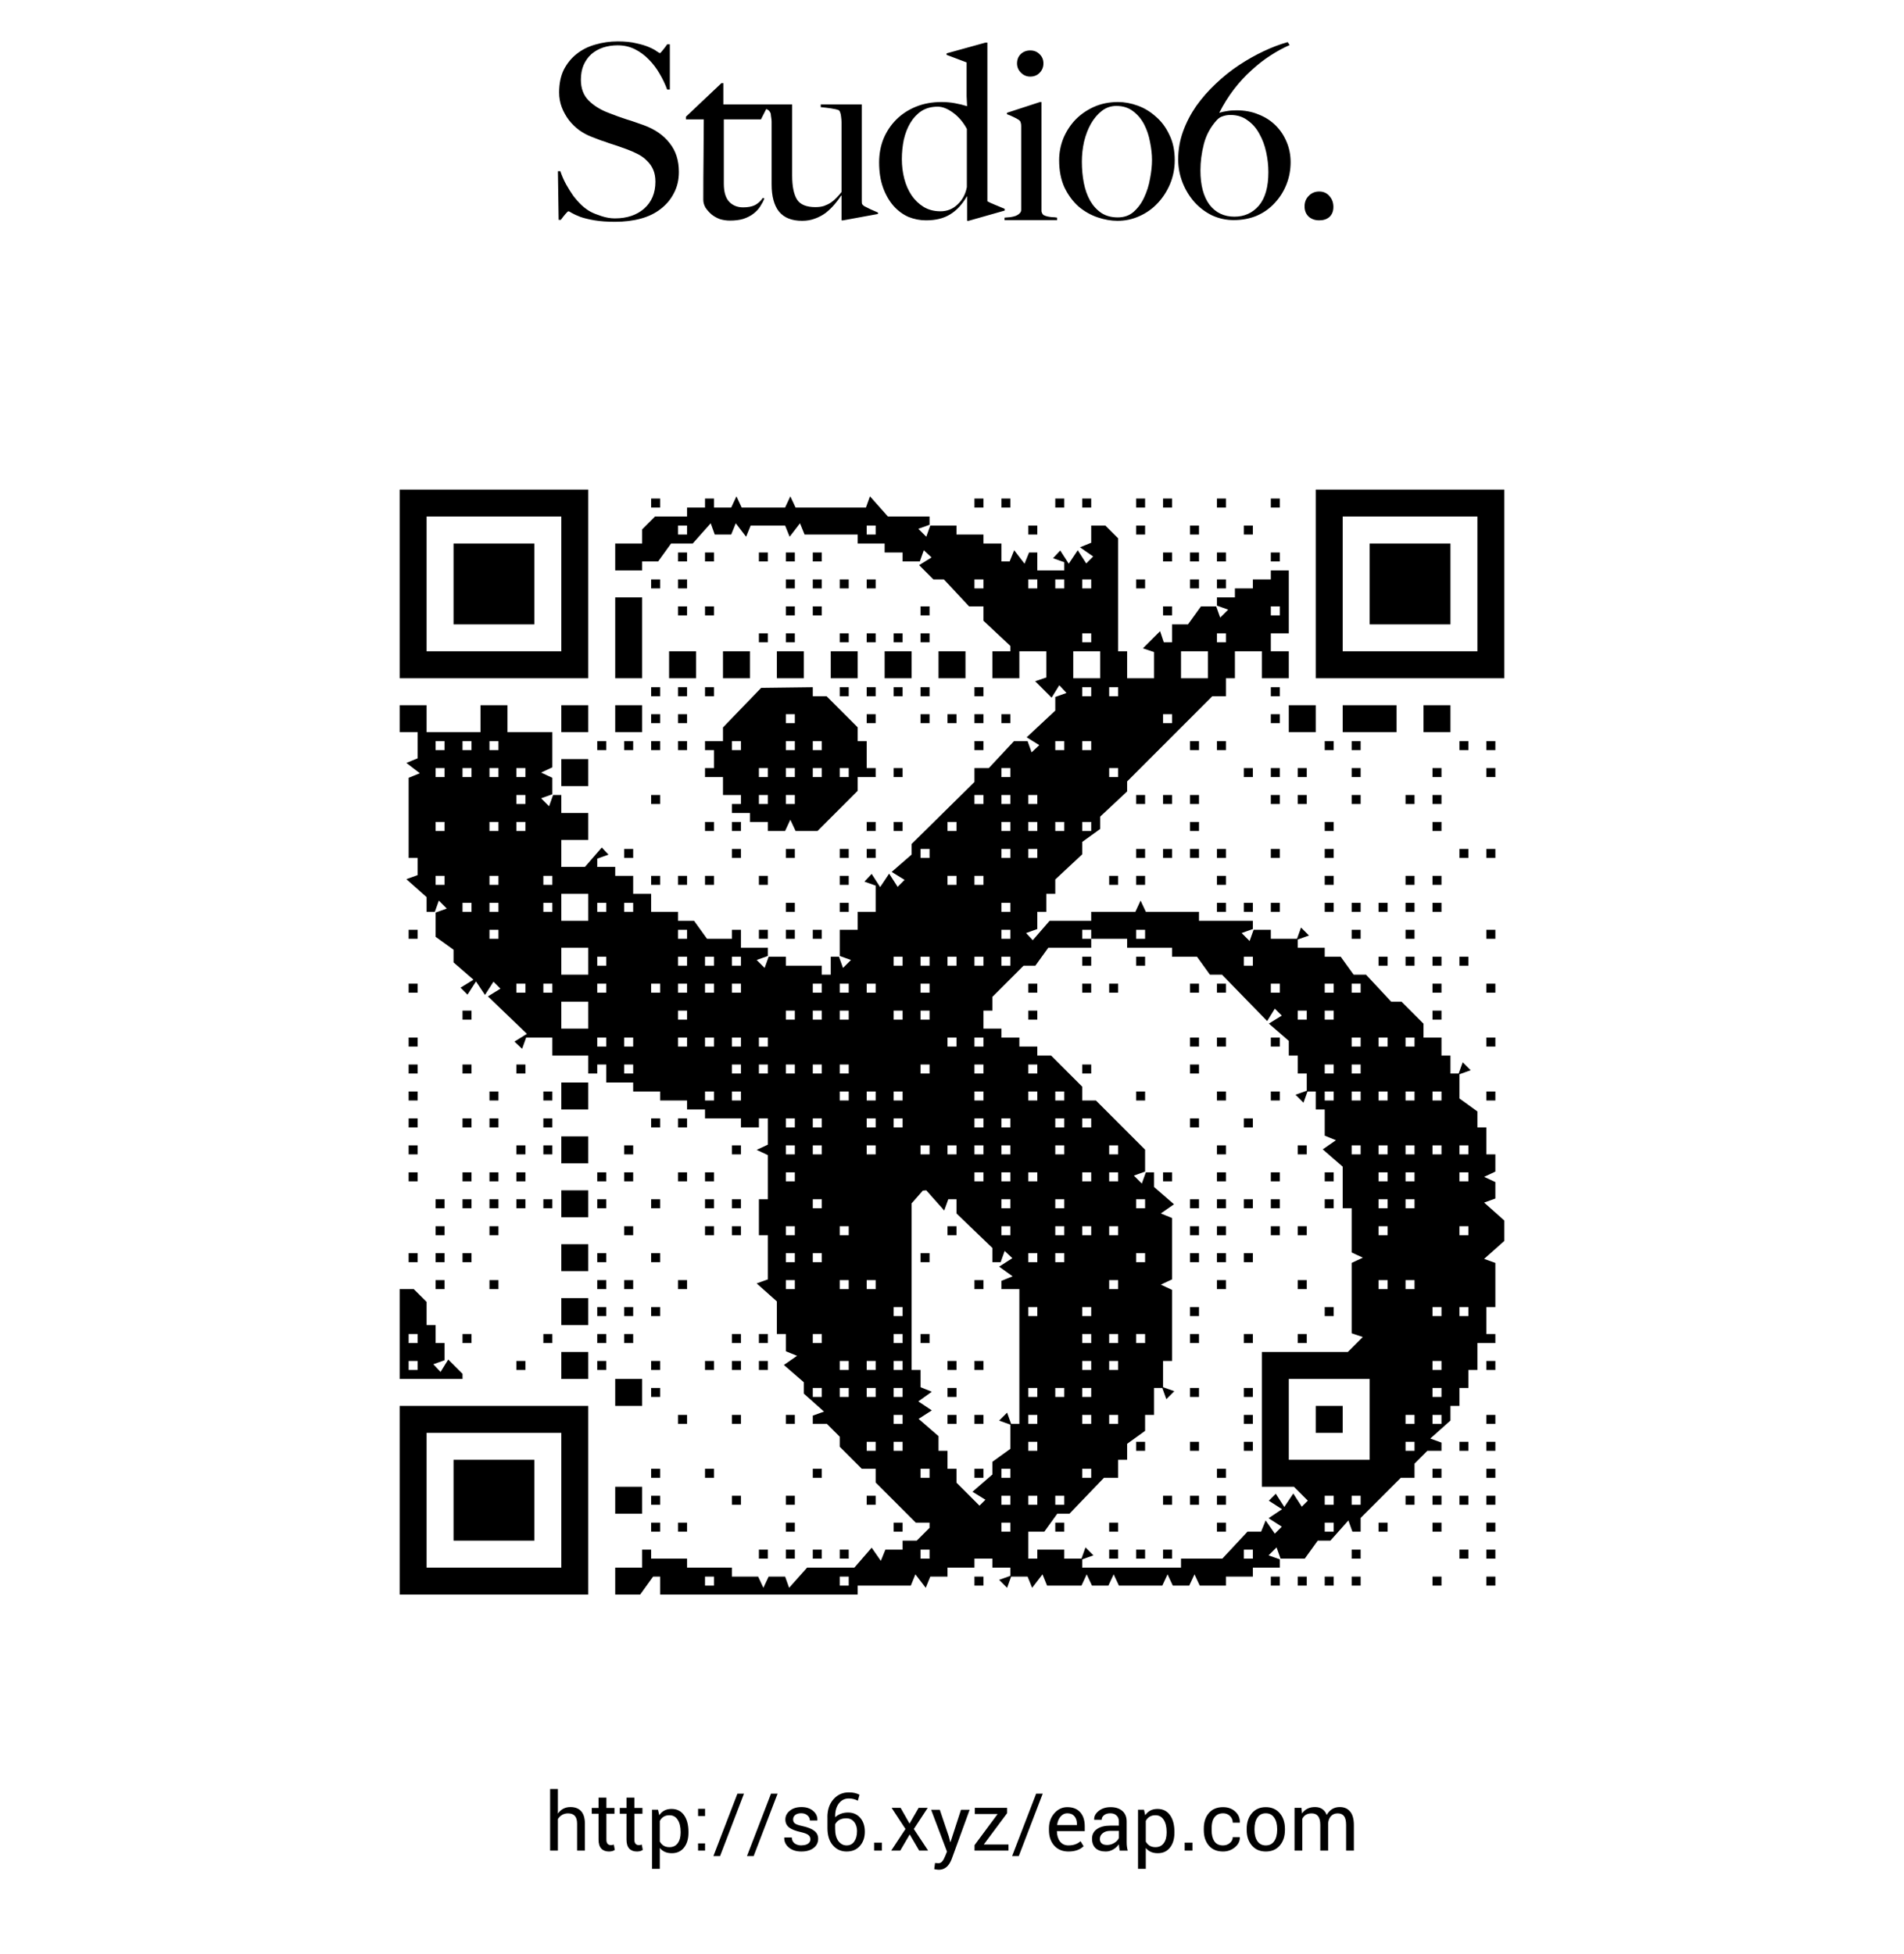 <svg width="424" height="435" viewBox="0 0 424 435" fill="none" xmlns="http://www.w3.org/2000/svg">
<path d="M124.236 398.289V403.768C124.92 402.798 125.851 402.312 127.029 402.312C128.071 402.312 128.868 402.622 129.422 403.24C129.975 403.859 130.252 404.793 130.252 406.043V412H128.514V406.023C128.514 405.236 128.348 404.656 128.016 404.285C127.684 403.908 127.179 403.719 126.502 403.719C125.538 403.719 124.783 404.139 124.236 404.979V412H122.508V398.289H124.236ZM133.289 400.213H135.037V402.508H136.834V403.797H135.037V409.568C135.037 410.376 135.372 410.779 136.043 410.779C136.251 410.779 136.466 410.74 136.688 410.662L136.912 411.844C136.6 412.085 136.16 412.205 135.594 412.205C134.865 412.205 134.298 411.987 133.895 411.551C133.491 411.115 133.289 410.454 133.289 409.568V403.797H131.785V402.508H133.289V400.213ZM139.52 400.213H141.268V402.508H143.064V403.797H141.268V409.568C141.268 410.376 141.603 410.779 142.273 410.779C142.482 410.779 142.697 410.74 142.918 410.662L143.143 411.844C142.83 412.085 142.391 412.205 141.824 412.205C141.095 412.205 140.529 411.987 140.125 411.551C139.721 411.115 139.52 410.454 139.52 409.568V403.797H138.016V402.508H139.52V400.213ZM153.309 407.83V408.016C153.309 409.402 152.977 410.512 152.312 411.346C151.655 412.173 150.75 412.586 149.598 412.586C148.445 412.586 147.557 412.195 146.932 411.414V416.062H145.203V402.898H146.531L146.805 404.129C147.436 403.191 148.348 402.723 149.539 402.723C150.737 402.723 151.665 403.185 152.322 404.109C152.98 405.027 153.309 406.268 153.309 407.83ZM151.57 408.016V407.83C151.57 406.71 151.352 405.815 150.916 405.145C150.486 404.467 149.868 404.129 149.061 404.129C148.104 404.129 147.394 404.549 146.932 405.389V409.988C147.387 410.822 148.104 411.238 149.08 411.238C149.881 411.238 150.496 410.945 150.926 410.359C151.355 409.773 151.57 408.992 151.57 408.016ZM157.01 410.398V412H155.457V410.398H157.01ZM157.01 402.703V404.305H155.457V402.703H157.01ZM165.682 399.324L160.35 413.221H158.865L164.217 399.324H165.682ZM173.162 399.324L167.83 413.221H166.346L171.697 399.324H173.162ZM178.484 410.828C179.096 410.828 179.578 410.708 179.93 410.467C180.281 410.219 180.457 409.894 180.457 409.49C180.457 409.087 180.307 408.768 180.008 408.533C179.708 408.292 179.165 408.081 178.377 407.898C177.179 407.638 176.297 407.293 175.73 406.863C175.171 406.427 174.891 405.828 174.891 405.066C174.891 404.305 175.223 403.657 175.887 403.123C176.551 402.583 177.417 402.312 178.484 402.312C179.552 402.312 180.415 402.596 181.072 403.162C181.736 403.722 182.052 404.419 182.02 405.252L182 405.301H180.35C180.35 404.865 180.171 404.487 179.812 404.168C179.461 403.849 178.995 403.689 178.416 403.689C177.843 403.689 177.4 403.82 177.088 404.08C176.775 404.334 176.619 404.66 176.619 405.057C176.619 405.454 176.756 405.757 177.029 405.965C177.303 406.173 177.84 406.362 178.641 406.531C179.865 406.798 180.763 407.156 181.336 407.605C181.909 408.048 182.195 408.637 182.195 409.373C182.195 410.219 181.854 410.903 181.17 411.424C180.493 411.945 179.581 412.205 178.436 412.205C177.29 412.205 176.362 411.906 175.652 411.307C174.949 410.708 174.614 409.982 174.646 409.129L174.666 409.08H176.316C176.349 409.666 176.567 410.109 176.971 410.408C177.381 410.701 177.892 410.848 178.504 410.848L178.484 410.828ZM190.848 407.713H190.857C190.857 406.847 190.639 406.147 190.203 405.613C189.773 405.079 189.188 404.812 188.445 404.812C187.293 404.812 186.469 405.252 185.975 406.131V407.166C185.975 408.325 186.215 409.23 186.697 409.881C187.186 410.525 187.798 410.848 188.533 410.848C189.269 410.848 189.839 410.555 190.242 409.969C190.646 409.383 190.848 408.631 190.848 407.713ZM184.266 404.559H184.256C184.256 402.924 184.705 401.596 185.604 400.574C186.508 399.552 187.651 399.041 189.031 399.041C189.962 399.041 190.753 399.217 191.404 399.568L191.033 400.896C190.402 400.564 189.734 400.398 189.031 400.398C188.113 400.398 187.374 400.763 186.814 401.492C186.255 402.215 185.975 403.172 185.975 404.363V404.568C186.775 403.872 187.732 403.523 188.846 403.523C189.965 403.523 190.867 403.914 191.551 404.695C192.241 405.477 192.586 406.512 192.586 407.801C192.586 409.083 192.221 410.138 191.492 410.965C190.77 411.792 189.783 412.205 188.533 412.205C187.29 412.205 186.268 411.743 185.467 410.818C184.666 409.894 184.266 408.621 184.266 407V404.559ZM196.385 410.223V412H194.656V410.223H196.385ZM200.555 402.488L202.547 405.994L204.568 402.488H206.59L203.504 407.195L206.678 412H204.695L202.586 408.406L200.477 412H198.465L201.639 407.195L198.553 402.488H200.555ZM209.07 416.268C208.823 416.268 208.481 416.222 208.045 416.131L208.221 414.764C208.65 414.796 208.908 414.812 208.992 414.812C209.331 414.812 209.614 414.669 209.842 414.383C210.076 414.096 210.288 413.712 210.477 413.23L210.887 412.234L207.352 402.918H209.285L211.307 408.904L211.609 410.096H211.668L214.002 402.918H215.926L211.932 413.885C211.326 415.473 210.372 416.268 209.07 416.268ZM224.578 410.643V412H217.02V410.789L222.156 403.865H217.078V402.488H224.275V403.67L219.08 410.643H224.578ZM232.205 399.324L226.873 413.221H225.389L230.74 399.324H232.205ZM239.822 406.092C239.822 405.376 239.637 404.799 239.266 404.363C238.895 403.921 238.361 403.699 237.664 403.699C237.091 403.699 236.596 403.94 236.18 404.422C235.77 404.904 235.516 405.519 235.418 406.268L235.438 406.316H239.822V406.092ZM237.928 412.205C236.606 412.205 235.551 411.769 234.764 410.896C233.982 410.024 233.592 408.875 233.592 407.449V407.059C233.592 405.724 233.989 404.604 234.783 403.699C235.584 402.788 236.544 402.332 237.664 402.332C238.927 402.332 239.891 402.713 240.555 403.475C241.225 404.23 241.561 405.268 241.561 406.59V407.674H235.389L235.359 407.713C235.379 408.65 235.613 409.409 236.062 409.988C236.518 410.561 237.14 410.848 237.928 410.848C239.035 410.848 239.933 410.535 240.623 409.91L241.307 411.033H241.297C240.503 411.814 239.38 412.205 237.928 412.205ZM246.229 412.205C245.239 412.205 244.484 411.954 243.963 411.453C243.442 410.952 243.182 410.249 243.182 409.344C243.182 408.439 243.546 407.729 244.275 407.215C245.005 406.701 246.007 406.443 247.283 406.443H249.158V405.506C249.158 404.946 248.986 404.507 248.641 404.188C248.302 403.862 247.84 403.699 247.254 403.699C246.674 403.699 246.209 403.839 245.857 404.119C245.506 404.393 245.33 404.734 245.33 405.145H243.68L243.66 405.096C243.628 404.38 243.96 403.742 244.656 403.182C245.359 402.615 246.251 402.332 247.332 402.332C248.419 402.332 249.285 402.612 249.93 403.172C250.574 403.725 250.896 404.51 250.896 405.525V410.105C250.896 410.841 250.978 411.479 251.141 412.02H249.354C249.23 411.414 249.165 410.939 249.158 410.594C248.82 411.076 248.39 411.466 247.869 411.766C247.355 412.059 246.808 412.205 246.229 412.205ZM244.93 409.383H244.92C244.92 409.812 245.053 410.148 245.32 410.389C245.587 410.63 246.001 410.75 246.561 410.75C247.12 410.75 247.654 410.594 248.162 410.281C248.676 409.962 249.012 409.591 249.168 409.168V407.615H247.234C246.544 407.615 245.988 407.788 245.564 408.133C245.141 408.471 244.93 408.888 244.93 409.383ZM261.531 407.83V408.016C261.531 409.402 261.199 410.512 260.535 411.346C259.878 412.173 258.973 412.586 257.82 412.586C256.668 412.586 255.779 412.195 255.154 411.414V416.062H253.426V402.898H254.754L255.027 404.129C255.659 403.191 256.57 402.723 257.762 402.723C258.96 402.723 259.887 403.185 260.545 404.109C261.202 405.027 261.531 406.268 261.531 407.83ZM259.793 408.016V407.83C259.793 406.71 259.575 405.815 259.139 405.145C258.709 404.467 258.09 404.129 257.283 404.129C256.326 404.129 255.617 404.549 255.154 405.389V409.988C255.61 410.822 256.326 411.238 257.303 411.238C258.104 411.238 258.719 410.945 259.148 410.359C259.578 409.773 259.793 408.992 259.793 408.016ZM265.545 410.223V412H263.816V410.223H265.545ZM269.822 407.449C269.822 408.471 270.011 409.279 270.389 409.871C270.799 410.522 271.453 410.848 272.352 410.848C272.938 410.848 273.445 410.669 273.875 410.311C274.305 409.952 274.52 409.52 274.52 409.012H276.072L276.092 409.07C276.124 409.897 275.763 410.626 275.008 411.258C274.253 411.889 273.367 412.205 272.352 412.205C270.997 412.205 269.946 411.766 269.197 410.887C268.449 410.008 268.074 408.862 268.074 407.449V407.078C268.074 405.672 268.449 404.529 269.197 403.65C269.952 402.771 271.004 402.332 272.352 402.332C273.458 402.332 274.367 402.658 275.076 403.309C275.786 403.96 276.128 404.77 276.102 405.74L276.082 405.789H274.52C274.52 405.203 274.314 404.708 273.904 404.305C273.494 403.901 272.983 403.699 272.371 403.699C271.766 403.699 271.268 403.852 270.877 404.158C270.493 404.464 270.219 404.861 270.057 405.35C269.9 405.838 269.822 406.414 269.822 407.078V407.449ZM279.363 407.176V407.371C279.363 408.426 279.578 409.269 280.008 409.9C280.444 410.532 281.069 410.848 281.883 410.848C282.697 410.848 283.322 410.532 283.758 409.9C284.194 409.262 284.412 408.419 284.412 407.371V407.176C284.412 406.141 284.191 405.304 283.748 404.666C283.312 404.021 282.687 403.699 281.873 403.699C281.066 403.699 280.444 404.021 280.008 404.666C279.578 405.304 279.363 406.141 279.363 407.176ZM277.625 407.371V407.176C277.625 405.743 278.009 404.578 278.777 403.68C279.546 402.781 280.581 402.332 281.883 402.332C283.185 402.332 284.22 402.781 284.988 403.68C285.757 404.572 286.141 405.737 286.141 407.176V407.371C286.141 408.816 285.757 409.985 284.988 410.877C284.227 411.762 283.191 412.205 281.883 412.205C280.581 412.205 279.546 411.759 278.777 410.867C278.009 409.975 277.625 408.81 277.625 407.371ZM289.998 412H288.279V402.488H289.822L289.949 403.738C290.6 402.788 291.564 402.312 292.84 402.312C294.122 402.312 294.992 402.898 295.447 404.07C296.105 402.898 297.075 402.312 298.357 402.312C299.354 402.312 300.125 402.651 300.672 403.328C301.219 403.999 301.492 404.995 301.492 406.316V412H299.764V406.297C299.764 405.379 299.607 404.721 299.295 404.324C298.982 403.921 298.514 403.719 297.889 403.719C297.27 403.719 296.775 403.921 296.404 404.324C296.04 404.721 295.825 405.242 295.76 405.887V412H294.012V406.297C294.012 405.411 293.849 404.76 293.523 404.344C293.204 403.927 292.726 403.719 292.088 403.719C291.085 403.719 290.389 404.132 289.998 404.959V412Z" fill="black"/>
<path d="M151.18 38.279C151.18 35.703 150.491 33.562 149.112 31.857C147.769 30.116 145.865 28.791 143.398 27.884C142.708 27.63 142.037 27.395 141.384 27.177C140.767 26.959 140.15 26.76 139.534 26.578C138.917 26.36 138.282 26.143 137.629 25.925C137.012 25.707 136.341 25.453 135.615 25.163C133.765 24.474 132.259 23.549 131.098 22.388C129.937 21.227 129.357 19.685 129.357 17.762C129.357 16.528 129.556 15.44 129.955 14.496C130.391 13.517 130.971 12.701 131.697 12.047C132.459 11.395 133.33 10.905 134.309 10.578C135.325 10.252 136.395 10.088 137.52 10.088C138.935 10.088 140.223 10.379 141.384 10.959C142.545 11.54 143.579 12.302 144.486 13.245C145.393 14.152 146.191 15.204 146.881 16.401C147.57 17.562 148.132 18.741 148.568 19.939H149.166V9.871H148.568C148.277 10.306 147.951 10.741 147.588 11.177C147.262 11.612 147.044 11.83 146.935 11.83C146.899 11.83 146.681 11.703 146.282 11.449C145.919 11.159 145.357 10.85 144.595 10.524C143.869 10.197 142.926 9.907 141.765 9.653C140.604 9.363 139.207 9.218 137.574 9.218C135.833 9.218 134.164 9.453 132.568 9.925C131.008 10.36 129.629 11.05 128.432 11.993C127.234 12.936 126.273 14.116 125.547 15.53C124.858 16.945 124.513 18.633 124.513 20.592C124.513 21.753 124.713 22.859 125.112 23.912C125.511 24.927 126.037 25.871 126.69 26.741C127.343 27.576 128.105 28.32 128.976 28.973C129.847 29.59 130.754 30.079 131.697 30.442C132.531 30.769 133.239 31.041 133.819 31.259C134.436 31.44 135.017 31.639 135.561 31.857C136.141 32.038 136.758 32.238 137.411 32.456C138.064 32.673 138.826 32.946 139.697 33.272C140.568 33.599 141.384 33.961 142.146 34.361C142.908 34.76 143.561 35.249 144.105 35.83C144.686 36.374 145.139 37.027 145.466 37.789C145.792 38.551 145.955 39.44 145.955 40.456C145.955 42.959 145.121 44.955 143.452 46.442C141.783 47.893 139.606 48.619 136.921 48.619C135.978 48.619 134.998 48.456 133.983 48.129C132.967 47.803 132.15 47.476 131.534 47.15C130.917 46.823 130.264 46.352 129.574 45.735C128.921 45.118 128.286 44.41 127.67 43.612C127.089 42.778 126.545 41.907 126.037 41C125.529 40.057 125.112 39.095 124.785 38.116H124.241L124.404 48.946H124.894C125.184 48.547 125.511 48.129 125.874 47.694C126.237 47.258 126.472 47.041 126.581 47.041C126.69 47.041 126.944 47.168 127.343 47.422C127.779 47.676 128.413 47.966 129.248 48.292C130.082 48.583 131.135 48.837 132.404 49.054C133.674 49.272 135.198 49.381 136.976 49.381C139.044 49.381 140.949 49.145 142.69 48.673C144.432 48.202 145.919 47.476 147.153 46.497C148.423 45.517 149.402 44.338 150.091 42.959C150.817 41.581 151.18 40.02 151.18 38.279ZM171.146 23.258H161.078V18.524H160.643L152.752 25.98V26.578H156.724C156.724 28.973 156.706 31.712 156.67 34.796C156.634 37.843 156.616 41.072 156.616 44.483C156.616 45.063 156.779 45.644 157.105 46.224C157.468 46.769 157.922 47.277 158.466 47.748C159.01 48.184 159.627 48.528 160.316 48.782C161.042 49 161.786 49.109 162.547 49.109C163.708 49.109 164.706 48.982 165.541 48.728C166.411 48.438 167.155 48.057 167.772 47.585C168.425 47.077 168.933 46.533 169.296 45.952C169.695 45.336 170.003 44.755 170.221 44.211L169.894 44.048C169.387 44.773 168.788 45.318 168.099 45.68C167.409 46.007 166.538 46.17 165.486 46.17C164.216 46.17 163.182 45.753 162.384 44.918C161.586 44.084 161.187 42.742 161.187 40.891V26.578H169.459L171.146 23.258ZM195.507 47.639V47.313C195.072 47.132 194.527 46.896 193.874 46.605C193.258 46.315 192.786 46.079 192.459 45.898C192.205 45.717 192.042 45.553 191.97 45.408C191.933 45.263 191.915 45.045 191.915 44.755V23.258H182.772V23.857C183.57 23.93 184.332 24.02 185.058 24.129C185.82 24.238 186.419 24.383 186.854 24.565C187.072 24.855 187.217 25.29 187.289 25.871C187.362 26.415 187.398 26.868 187.398 27.231V42.742C187.072 43.177 186.709 43.594 186.31 43.993C185.947 44.392 185.53 44.755 185.058 45.082C184.623 45.372 184.115 45.626 183.534 45.843C182.99 46.025 182.337 46.116 181.575 46.116C179.579 46.116 178.219 45.553 177.493 44.429C176.768 43.268 176.405 41.49 176.405 39.095V23.258H167.969V23.857C168.296 23.893 168.641 23.93 169.003 23.966C169.366 23.966 169.711 24.002 170.038 24.075C170.364 24.147 170.654 24.256 170.908 24.401C171.199 24.546 171.416 24.782 171.561 25.109C171.634 25.218 171.67 25.399 171.67 25.653C171.706 25.871 171.743 26.125 171.779 26.415C171.815 26.669 171.833 26.923 171.833 27.177C171.833 27.431 171.833 27.63 171.833 27.776V41.054C171.833 43.703 172.378 45.717 173.466 47.095C174.591 48.474 176.314 49.163 178.636 49.163C179.652 49.163 180.595 49 181.466 48.673C182.373 48.347 183.189 47.912 183.915 47.367C184.641 46.787 185.294 46.152 185.874 45.463C186.455 44.773 186.945 44.12 187.344 43.503L187.398 43.558V49.054H187.779L195.507 47.639ZM223.744 46.877V46.497C223.054 46.206 222.311 45.898 221.512 45.571C220.714 45.245 220.17 44.991 219.88 44.809V9.49H219.444L210.791 11.884V12.211L215.254 13.898C215.254 14.297 215.254 14.932 215.254 15.803C215.254 16.637 215.254 17.544 215.254 18.524C215.254 19.503 215.254 20.465 215.254 21.408C215.29 22.351 215.326 23.095 215.363 23.639C214.564 23.385 213.676 23.168 212.696 22.986C211.753 22.805 210.737 22.714 209.648 22.714C207.58 22.714 205.694 23.059 203.988 23.748C202.283 24.438 200.814 25.399 199.58 26.633C198.383 27.83 197.44 29.245 196.75 30.878C196.097 32.51 195.771 34.27 195.771 36.156C195.771 38.261 196.061 40.129 196.642 41.762C197.222 43.358 198.002 44.719 198.982 45.843C199.961 46.932 201.068 47.748 202.301 48.292C203.571 48.8 204.877 49.054 206.22 49.054C208.36 49.054 210.138 48.619 211.553 47.748C213.004 46.877 214.256 45.535 215.308 43.721H215.363V49.163H215.689L223.744 46.877ZM215.308 41.653C215.018 43.213 214.329 44.501 213.24 45.517C212.188 46.533 210.918 47.041 209.431 47.041C208.016 47.041 206.764 46.714 205.676 46.061C204.623 45.408 203.734 44.556 203.009 43.503C202.283 42.415 201.739 41.181 201.376 39.803C201.013 38.388 200.832 36.937 200.832 35.449C200.832 33.961 200.977 32.51 201.267 31.095C201.594 29.68 202.084 28.428 202.737 27.34C203.39 26.252 204.206 25.381 205.186 24.728C206.202 24.075 207.417 23.748 208.832 23.748C209.884 23.748 211.027 24.202 212.261 25.109C213.494 26.016 214.51 27.213 215.308 28.701V41.653ZM232.359 14.116C232.359 13.281 232.069 12.592 231.488 12.047C230.944 11.503 230.255 11.231 229.42 11.231C228.586 11.231 227.878 11.503 227.298 12.047C226.754 12.592 226.481 13.281 226.481 14.116C226.481 14.914 226.772 15.603 227.352 16.184C227.933 16.764 228.622 17.054 229.42 17.054C230.255 17.054 230.944 16.782 231.488 16.238C232.069 15.658 232.359 14.95 232.359 14.116ZM235.407 49V48.456C235.044 48.383 234.663 48.347 234.264 48.347C233.901 48.311 233.556 48.256 233.23 48.184C232.903 48.111 232.613 48.002 232.359 47.857C232.141 47.676 231.996 47.404 231.924 47.041V22.714H231.597L224.25 25.109V25.435C224.758 25.617 225.23 25.816 225.665 26.034C226.137 26.252 226.536 26.469 226.862 26.687C227.116 26.868 227.262 27.068 227.298 27.286C227.37 27.503 227.407 27.757 227.407 28.048V46.714C227.407 47.041 227.28 47.313 227.026 47.531C226.808 47.748 226.518 47.93 226.155 48.075C225.828 48.184 225.447 48.274 225.012 48.347C224.577 48.383 224.141 48.419 223.706 48.456V49H235.407ZM261.601 35.667C261.601 33.49 261.202 31.603 260.404 30.007C259.642 28.374 258.644 27.032 257.41 25.98C256.213 24.891 254.871 24.075 253.383 23.53C251.896 22.986 250.426 22.714 248.975 22.714C247.016 22.714 245.22 23.077 243.587 23.803C241.991 24.528 240.612 25.49 239.451 26.687C238.326 27.884 237.437 29.263 236.784 30.823C236.168 32.383 235.859 33.998 235.859 35.667C235.859 37.989 236.258 40.02 237.057 41.762C237.891 43.467 238.943 44.882 240.213 46.007C241.519 47.095 242.934 47.893 244.458 48.401C245.982 48.909 247.451 49.163 248.866 49.163C250.571 49.163 252.186 48.819 253.71 48.129C255.27 47.44 256.63 46.478 257.791 45.245C258.952 44.011 259.877 42.578 260.567 40.946C261.256 39.277 261.601 37.517 261.601 35.667ZM256.54 35.612C256.54 36.882 256.394 38.261 256.104 39.748C255.85 41.236 255.415 42.633 254.798 43.939C254.218 45.209 253.438 46.279 252.458 47.15C251.515 47.984 250.335 48.401 248.921 48.401C247.506 48.401 246.29 48.075 245.274 47.422C244.258 46.732 243.424 45.825 242.771 44.701C242.118 43.54 241.646 42.215 241.356 40.728C241.066 39.24 240.92 37.662 240.92 35.993C240.92 34.469 241.084 32.982 241.41 31.531C241.773 30.043 242.281 28.719 242.934 27.558C243.623 26.36 244.44 25.399 245.383 24.673C246.326 23.948 247.397 23.585 248.594 23.585C250.082 23.585 251.333 23.984 252.349 24.782C253.365 25.544 254.181 26.524 254.798 27.721C255.415 28.918 255.85 30.224 256.104 31.639C256.394 33.054 256.54 34.379 256.54 35.612ZM287.405 36.102C287.405 34.506 287.115 33.018 286.534 31.639C285.954 30.224 285.138 28.991 284.085 27.939C283.033 26.887 281.763 26.07 280.276 25.49C278.825 24.873 277.192 24.565 275.378 24.565C274.543 24.565 273.836 24.619 273.255 24.728C272.711 24.8 272.131 24.927 271.514 25.109C272.493 23.186 273.582 21.444 274.779 19.884C276.013 18.288 277.319 16.873 278.698 15.639C280.076 14.37 281.473 13.281 282.888 12.374C284.339 11.431 285.772 10.651 287.187 10.034L286.752 9.381C285.047 9.852 283.269 10.524 281.419 11.395C279.568 12.265 277.736 13.299 275.922 14.496C274.108 15.694 272.385 17.073 270.752 18.633C269.119 20.156 267.668 21.807 266.398 23.585C265.165 25.363 264.185 27.249 263.459 29.245C262.734 31.24 262.371 33.327 262.371 35.503C262.371 37.281 262.698 39.005 263.351 40.673C264.004 42.306 264.893 43.757 266.017 45.027C267.142 46.261 268.448 47.24 269.936 47.966C271.459 48.655 273.056 49 274.725 49C276.611 49 278.335 48.673 279.895 48.02C281.455 47.331 282.779 46.388 283.868 45.191C284.992 43.993 285.863 42.614 286.48 41.054C287.097 39.494 287.405 37.843 287.405 36.102ZM282.453 38.333C282.453 41.635 281.745 44.12 280.33 45.789C278.915 47.422 277.101 48.238 274.888 48.238C272.566 48.238 270.716 47.349 269.337 45.571C267.995 43.757 267.323 41.218 267.323 37.952C267.323 35.993 267.577 34.034 268.085 32.075C268.593 30.079 269.555 28.302 270.97 26.741C271.369 26.306 271.822 26.016 272.33 25.871C272.838 25.689 273.401 25.599 274.017 25.599C275.505 25.599 276.775 25.998 277.827 26.796C278.915 27.558 279.786 28.555 280.439 29.789C281.128 30.986 281.636 32.347 281.963 33.871C282.289 35.358 282.453 36.846 282.453 38.333ZM296.936 46.061C296.936 45.118 296.646 44.32 296.065 43.667C295.485 42.977 294.723 42.633 293.779 42.633C292.836 42.633 292.056 42.959 291.439 43.612C290.823 44.229 290.514 45.009 290.514 45.952C290.514 46.896 290.823 47.658 291.439 48.238C292.056 48.782 292.836 49.054 293.779 49.054C294.723 49.054 295.485 48.8 296.065 48.292C296.646 47.748 296.936 47.005 296.936 46.061Z" fill="black"/>
<path fill-rule="evenodd" clip-rule="evenodd" d="M89 130V151H110H131V130V109H110H89V130ZM293 130V151H314H335V130V109H314H293V130ZM145 112V113H146H147V112V111H146H145V112ZM157 112V113H155H153V114V115H149.429H145.857L144.429 116.429L143 117.857V119.429V121H140H137V124V127H140H143V126V125H144.779H146.558L148 123L149.442 121H151.853H154.265L156.267 118.75L158.269 116.5L158.718 117.75L159.167 119H161H162.833L163.341 117.75L163.848 116.5L165 118L166.152 119.5L166.659 118.25L167.167 117H171H174.833L175.341 118.25L175.848 119.5L177 118L178.152 116.5L178.659 117.75L179.167 119H185.083H191V120V121H194H197V122V123H199H201V124V125H202.917H204.833L205.28 123.75L205.726 122.5L206.584 123.304L207.442 124.109L206.059 124.964L204.676 125.818L206.266 127.409L207.857 129H209.027H210.198L213 132L215.802 135H217.401H219V136.599V138.198L222 141L225 143.802V144.401V145H223H221V148V151H224H227V148V145H230H233V147.917V150.833L231.759 151.247L230.518 151.661L232.35 153.493L234.182 155.324L235.036 153.941L235.891 152.558L236.696 153.416L237.5 154.274L236.25 154.72L235 155.167V156.682V158.198L231.813 161.174L228.627 164.151L230.034 165.021L231.442 165.891L230.584 166.696L229.726 167.5L229.28 166.25L228.833 165H227.318H225.802L223 168L220.198 171H218.599H217V172.548V174.097L210 181L203 187.903V189.084V190.265L200.782 192.189L198.564 194.113L200.003 195.002L201.442 195.891L200.667 196.667L199.891 197.442L198.946 195.971L198 194.5L197 196L196 197.5L195.054 196.029L194.109 194.558L193.304 195.416L192.5 196.274L193.75 196.72L195 197.167V200.083V203H193H191V205V207H189H187V209.917V212.833L188.25 213.28L189.5 213.726L188.613 214.613L187.726 215.5L187.28 214.25L186.833 213H185.917H185V215V217H184H183V216V215H179H175V214V213H173.083H171.167L170.72 214.25L170.274 215.5L169.387 214.613L168.5 213.726L169.75 213.28L171 212.833V211.917V211H168H165V209V207H164H163V208V209H160.221H157.442L156 207L154.558 205H152.779H151V204V203H148H145V201V199H143H141V197V195H139H137V194V193H135H133V192.083V191.167L134.25 190.72L135.5 190.274L134.756 189.477L134.013 188.679L132.139 190.84L130.265 193H127.633H125V190V187H128H131V184V181H128H125V179V177H124.083H123.167L122.72 178.25L122.274 179.5L121.387 178.613L120.5 177.726L121.75 177.28L123 176.833V175V173.167L121.75 172.583L120.5 172L121.75 171.417L123 170.833V166.917V163H118H113V160V157H110H107V160V163H101H95V160V157H92H89V160V163H91H93V165.917V168.833L91.75 169.341L90.5 169.848L92 171L93.5 172.152L92.25 172.659L91 173.167V182.083V191H92H93V192.917V194.833L91.75 195.282L90.5 195.731L92.75 197.733L95 199.735V201.367V203H95.917H96.833L97.28 201.75L97.726 200.5L98.613 201.387L99.5 202.274L98.25 202.72L97 203.167V205.863V208.558L99 210L101 211.442V212.853V214.265L103.218 216.189L105.436 218.113L103.997 219.002L102.558 219.891L103.333 220.667L104.109 221.442L105.054 219.971L106 218.5L107 220L108 221.5L108.946 220.029L109.891 218.558L110.667 219.333L111.442 220.109L110.05 220.969L108.659 221.829L113 226L117.341 230.171L115.95 231.031L114.558 231.891L115.416 232.696L116.274 233.5L116.72 232.25L117.167 231H120.083H123V233V235H127H131V237V239H132H133V238V237H134H135V239V241H138H141V242V243H144H147V244V245H150H153V246V247H155H157V248V249H161H165V250V251H167H169V250V249H170H171V251.917V254.833L169.75 255.417L168.5 256L169.75 256.583L171 257.167V262.083V267H170H169V271V275H170H171V279.917V284.833L169.75 285.282L168.5 285.731L170.75 287.733L173 289.735V293.367V297H174H175V298.917V300.833L176.25 301.341L177.5 301.848L176.032 302.868L174.564 303.887L176.782 305.811L179 307.735V309V310.265L181.25 312.267L183.5 314.269L182.25 314.718L181 315.167V316.083V317H182.571H184.143L185.571 318.429L187 319.857V320.974V322.091L189.455 324.545L191.909 327H193.455H195V328.526V330.053L199.474 334.526L203.947 339H205.474H207V339.571V340.143L205.571 341.571L204.143 343H202.571H201V344V345H199.083H197.167L196.659 346.25L196.152 347.5L195.132 346.032L194.113 344.564L192.189 346.782L190.265 349H185H179.735L177.733 351.25L175.731 353.5L175.282 352.25L174.833 351H173H171.167L170.583 352.25L170 353.5L169.417 352.25L168.833 351H165.917H163V350V349H158H153V348V347H149H145V346V345H144H143V347V349H140H137V352V355H139.779H142.558L144 353L145.442 351H146.221H147V353V355H169H191V354V353H196.917H202.833L203.341 351.75L203.848 350.5L205 352L206.152 353.5L206.659 352.25L207.167 351H209.083H211V350V349H214H217V348V347H219H221V348V349H223H225V349.917V350.833L223.75 351.28L222.5 351.726L223.387 352.613L224.274 353.5L224.72 352.25L225.167 351H227H228.833L229.341 352.25L229.848 353.5L231 352L232.152 350.5L232.659 351.75L233.167 353H237H240.833L241.417 351.75L242 350.5L242.583 351.75L243.167 353H245H246.833L247.417 351.75L248 350.5L248.583 351.75L249.167 353H254H258.833L259.417 351.75L260 350.5L260.583 351.75L261.167 353H263H264.833L265.417 351.75L266 350.5L266.583 351.75L267.167 353H270.083H273V352V351H276H279V350V349H282H285V348.083V347.167L283.75 346.72L282.5 346.274L283.387 345.387L284.274 344.5L284.72 345.75L285.167 347H287.863H290.558L292 345L293.442 343H294.853H296.265L298.267 340.75L300.269 338.5L300.718 339.75L301.167 341H302.083H303V339.474V337.947L307.474 333.474L311.947 329H313.474H315V327.429V325.857L316.429 324.429L317.857 323H319.429H321V322.083V321.167L319.75 320.718L318.5 320.269L320.75 318.267L323 316.265V314.633V313H324H325V311V309H326H327V307V305H328H329V302V299H331H333V298V297H332H331V294V291H332H333V286.083V281.167L331.75 280.718L330.5 280.269L332.75 278.267L335 276.265V274V271.735L332.75 269.733L330.5 267.731L331.75 267.282L333 266.833V265V263.167L331.75 262.583L330.5 262L331.75 261.417L333 260.833V258.917V257H332H331V254V251H330H329V249.221V247.442L327 246L325 244.558V241.863V239.167L326.25 238.72L327.5 238.274L326.613 237.387L325.726 236.5L325.28 237.75L324.833 239H323.917H323V237V235H322H321V233V231H319H317V229.455V227.909L314.545 225.455L312.091 223H310.947H309.802L307 220L304.198 217H302.82H301.442L300 215L298.558 213H296.779H295V212V211H292H289V210.083V209.167L290.25 208.72L291.5 208.274L290.613 207.387L289.726 206.5L289.28 207.75L288.833 209H285.917H283V208V207H281.083H279.167L278.72 208.25L278.274 209.5L277.387 208.613L276.5 207.726L277.75 207.28L279 206.833V205.917V205H273H267V204V203H261.083H255.167L254.583 201.75L254 200.5L253.417 201.75L252.833 203H247.917H243V204V205H238.367H233.735L231.861 207.16L229.987 209.321L229.244 208.523L228.5 207.726L229.75 207.28L231 206.833V204.917V203H232H233V201V199H234H235V197.401V195.802L238 193L241 190.198V188.82V187.442L243 186L245 184.558V183.18V181.802L248 179L251 176.198V175.086V173.974L260.487 164.487L269.974 155H271.487H273V153V151H274H275V148V145H278H281V148V151H284H287V148V145H285H283V143V141H285H287V134V127H285H283V128V129H281H279V130V131H277H275V132V133H273H271V133.917V134.833L272.25 135.28L273.5 135.726L272.613 136.613L271.726 137.5L271.28 136.25L270.833 135H269.137H267.442L266 137L264.558 139H262.779H261V141V143H260.083H259.167L258.753 141.759L258.339 140.518L256.429 142.429L254.518 144.339L255.759 144.753L257 145.167V148.083V151H254H251V148V145H250H249V132.429V119.857L247.571 118.429L246.143 117H244.571H243V118.917V120.833L241.75 121.341L240.5 121.848L241.971 122.869L243.442 123.891L242.667 124.667L241.891 125.442L240.946 123.971L240 122.5L239 124L238 125.5L237.054 124.029L236.109 122.558L235.304 123.416L234.5 124.274L235.75 124.72L237 125.167V126.083V127H234H231V125V123H230.083H229.167L228.659 124.25L228.152 125.5L227 124L225.848 122.5L225.341 123.75L224.833 125H223.917H223V123V121H221H219V120V119H216H213V118V117H210.083H207.167L206.72 118.25L206.274 119.5L205.387 118.613L204.5 117.726L205.75 117.28L207 116.833V115.917V115H202.367H197.735L195.733 112.75L193.731 110.5L193.282 111.75L192.833 113H185H177.167L176.583 111.75L176 110.5L175.417 111.75L174.833 113H170H165.167L164.583 111.75L164 110.5L163.417 111.75L162.833 113H160.917H159V112V111H158H157V112ZM217 112V113H218H219V112V111H218H217V112ZM223 112V113H224H225V112V111H224H223V112ZM235 112V113H236H237V112V111H236H235V112ZM241 112V113H242H243V112V111H242H241V112ZM253 112V113H254H255V112V111H254H253V112ZM259 112V113H260H261V112V111H260H259V112ZM271 112V113H272H273V112V111H272H271V112ZM283 112V113H284H285V112V111H284H283V112ZM125 130V145H110H95V130V115H110H125V130ZM329 130V145H314H299V130V115H314H329V130ZM153 118V119H152H151V118V117H152H153V118ZM195 118V119H194H193V118V117H194H195V118ZM229 118V119H230H231V118V117H230H229V118ZM253 118V119H254H255V118V117H254H253V118ZM265 118V119H266H267V118V117H266H265V118ZM277 118V119H278H279V118V117H278H277V118ZM101 130V139H110H119V130V121H110H101V130ZM305 130V139H314H323V130V121H314H305V130ZM151 124V125H152H153V124V123H152H151V124ZM157 124V125H158H159V124V123H158H157V124ZM169 124V125H170H171V124V123H170H169V124ZM175 124V125H176H177V124V123H176H175V124ZM181 124V125H182H183V124V123H182H181V124ZM259 124V125H260H261V124V123H260H259V124ZM265 124V125H266H267V124V123H266H265V124ZM271 124V125H272H273V124V123H272H271V124ZM283 124V125H284H285V124V123H284H283V124ZM145 130V131H146H147V130V129H146H145V130ZM151 130V131H152H153V130V129H152H151V130ZM175 130V131H176H177V130V129H176H175V130ZM181 130V131H182H183V130V129H182H181V130ZM187 130V131H188H189V130V129H188H187V130ZM193 130V131H194H195V130V129H194H193V130ZM219 130V131H218H217V130V129H218H219V130ZM231 130V131H230H229V130V129H230H231V130ZM237 130V131H236H235V130V129H236H237V130ZM243 130V131H242H241V130V129H242H243V130ZM253 130V131H254H255V130V129H254H253V130ZM265 130V131H266H267V130V129H266H265V130ZM271 130V131H272H273V130V129H272H271V130ZM137 142V151H140H143V142V133H140H137V142ZM151 136V137H152H153V136V135H152H151V136ZM157 136V137H158H159V136V135H158H157V136ZM175 136V137H176H177V136V135H176H175V136ZM181 136V137H182H183V136V135H182H181V136ZM205 136V137H206H207V136V135H206H205V136ZM259 136V137H260H261V136V135H260H259V136ZM285 136V137H284H283V136V135H284H285V136ZM169 142V143H170H171V142V141H170H169V142ZM175 142V143H176H177V142V141H176H175V142ZM187 142V143H188H189V142V141H188H187V142ZM193 142V143H194H195V142V141H194H193V142ZM199 142V143H200H201V142V141H200H199V142ZM205 142V143H206H207V142V141H206H205V142ZM243 142V143H242H241V142V141H242H243V142ZM273 142V143H272H271V142V141H272H273V142ZM149 148V151H152H155V148V145H152H149V148ZM161 148V151H164H167V148V145H164H161V148ZM173 148V151H176H179V148V145H176H173V148ZM185 148V151H188H191V148V145H188H185V148ZM197 148V151H200H203V148V145H200H197V148ZM209 148V151H212H215V148V145H212H209V148ZM245 148V151H242H239V148V145H242H245V148ZM269 148V151H266H263V148V145H266H269V148ZM145 154V155H146H147V154V153H146H145V154ZM151 154V155H152H153V154V153H152H151V154ZM157 154V155H158H159V154V153H158H157V154ZM165.25 157.549L161 161.953V163.477V165H159H157V166V167H158H159V169V171H158H157V172V173H159H161V175V177H163H165V178V179H164H163V180V181H165H167V182V183H169H171V184V185H172.917H174.833L175.417 183.75L176 182.5L176.583 183.75L177.167 185H179.61H182.053L186.526 180.526L191 176.053V174.526V173H193H195V172V171H194H193V168V165H192H191V163.467V161.933L187.533 158.467L184.067 155H182.533H181V154V153L175.25 153.072L169.5 153.145L165.25 157.549ZM187 154V155H188H189V154V153H188H187V154ZM193 154V155H194H195V154V153H194H193V154ZM199 154V155H200H201V154V153H200H199V154ZM205 154V155H206H207V154V153H206H205V154ZM217 154V155H218H219V154V153H218H217V154ZM243 154V155H242H241V154V153H242H243V154ZM249 154V155H248H247V154V153H248H249V154ZM283 154V155H284H285V154V153H284H283V154ZM125 160V163H128H131V160V157H128H125V160ZM137 160V163H140H143V160V157H140H137V160ZM287 160V163H290H293V160V157H290H287V160ZM299 160V163H305H311V160V157H305H299V160ZM317 160V163H320H323V160V157H320H317V160ZM145 160V161H146H147V160V159H146H145V160ZM151 160V161H152H153V160V159H152H151V160ZM177 160V161H176H175V160V159H176H177V160ZM193 160V161H194H195V160V159H194H193V160ZM205 160V161H206H207V160V159H206H205V160ZM211 160V161H212H213V160V159H212H211V160ZM217 160V161H218H219V160V159H218H217V160ZM223 160V161H224H225V160V159H224H223V160ZM261 160V161H260H259V160V159H260H261V160ZM283 160V161H284H285V160V159H284H283V160ZM99 166V167H98H97V166V165H98H99V166ZM105 166V167H104H103V166V165H104H105V166ZM111 166V167H110H109V166V165H110H111V166ZM133 166V167H134H135V166V165H134H133V166ZM139 166V167H140H141V166V165H140H139V166ZM145 166V167H146H147V166V165H146H145V166ZM151 166V167H152H153V166V165H152H151V166ZM165 166V167H164H163V166V165H164H165V166ZM177 166V167H176H175V166V165H176H177V166ZM183 166V167H182H181V166V165H182H183V166ZM217 166V167H218H219V166V165H218H217V166ZM237 166V167H236H235V166V165H236H237V166ZM243 166V167H242H241V166V165H242H243V166ZM265 166V167H266H267V166V165H266H265V166ZM271 166V167H272H273V166V165H272H271V166ZM295 166V167H296H297V166V165H296H295V166ZM301 166V167H302H303V166V165H302H301V166ZM325 166V167H326H327V166V165H326H325V166ZM331 166V167H332H333V166V165H332H331V166ZM125 172V175H128H131V172V169H128H125V172ZM99 172V173H98H97V172V171H98H99V172ZM105 172V173H104H103V172V171H104H105V172ZM111 172V173H110H109V172V171H110H111V172ZM117 172V173H116H115V172V171H116H117V172ZM171 172V173H170H169V172V171H170H171V172ZM177 172V173H176H175V172V171H176H177V172ZM183 172V173H182H181V172V171H182H183V172ZM189 172V173H188H187V172V171H188H189V172ZM199 172V173H200H201V172V171H200H199V172ZM225 172V173H224H223V172V171H224H225V172ZM249 172V173H248H247V172V171H248H249V172ZM277 172V173H278H279V172V171H278H277V172ZM283 172V173H284H285V172V171H284H283V172ZM289 172V173H290H291V172V171H290H289V172ZM301 172V173H302H303V172V171H302H301V172ZM319 172V173H320H321V172V171H320H319V172ZM331 172V173H332H333V172V171H332H331V172ZM117 178V179H116H115V178V177H116H117V178ZM145 178V179H146H147V178V177H146H145V178ZM171 178V179H170H169V178V177H170H171V178ZM177 178V179H176H175V178V177H176H177V178ZM219 178V179H218H217V178V177H218H219V178ZM225 178V179H224H223V178V177H224H225V178ZM231 178V179H230H229V178V177H230H231V178ZM253 178V179H254H255V178V177H254H253V178ZM259 178V179H260H261V178V177H260H259V178ZM265 178V179H266H267V178V177H266H265V178ZM283 178V179H284H285V178V177H284H283V178ZM289 178V179H290H291V178V177H290H289V178ZM301 178V179H302H303V178V177H302H301V178ZM313 178V179H314H315V178V177H314H313V178ZM319 178V179H320H321V178V177H320H319V178ZM99 184V185H98H97V184V183H98H99V184ZM111 184V185H110H109V184V183H110H111V184ZM117 184V185H116H115V184V183H116H117V184ZM157 184V185H158H159V184V183H158H157V184ZM163 184V185H164H165V184V183H164H163V184ZM193 184V185H194H195V184V183H194H193V184ZM199 184V185H200H201V184V183H200H199V184ZM213 184V185H212H211V184V183H212H213V184ZM225 184V185H224H223V184V183H224H225V184ZM231 184V185H230H229V184V183H230H231V184ZM237 184V185H236H235V184V183H236H237V184ZM243 184V185H242H241V184V183H242H243V184ZM265 184V185H266H267V184V183H266H265V184ZM295 184V185H296H297V184V183H296H295V184ZM319 184V185H320H321V184V183H320H319V184ZM139 190V191H140H141V190V189H140H139V190ZM163 190V191H164H165V190V189H164H163V190ZM175 190V191H176H177V190V189H176H175V190ZM187 190V191H188H189V190V189H188H187V190ZM193 190V191H194H195V190V189H194H193V190ZM207 190V191H206H205V190V189H206H207V190ZM225 190V191H224H223V190V189H224H225V190ZM231 190V191H230H229V190V189H230H231V190ZM253 190V191H254H255V190V189H254H253V190ZM259 190V191H260H261V190V189H260H259V190ZM265 190V191H266H267V190V189H266H265V190ZM271 190V191H272H273V190V189H272H271V190ZM283 190V191H284H285V190V189H284H283V190ZM295 190V191H296H297V190V189H296H295V190ZM325 190V191H326H327V190V189H326H325V190ZM331 190V191H332H333V190V189H332H331V190ZM99 196V197H98H97V196V195H98H99V196ZM111 196V197H110H109V196V195H110H111V196ZM123 196V197H122H121V196V195H122H123V196ZM145 196V197H146H147V196V195H146H145V196ZM151 196V197H152H153V196V195H152H151V196ZM157 196V197H158H159V196V195H158H157V196ZM169 196V197H170H171V196V195H170H169V196ZM187 196V197H188H189V196V195H188H187V196ZM213 196V197H212H211V196V195H212H213V196ZM219 196V197H218H217V196V195H218H219V196ZM247 196V197H248H249V196V195H248H247V196ZM253 196V197H254H255V196V195H254H253V196ZM271 196V197H272H273V196V195H272H271V196ZM295 196V197H296H297V196V195H296H295V196ZM313 196V197H314H315V196V195H314H313V196ZM319 196V197H320H321V196V195H320H319V196ZM131 202V205H128H125V202V199H128H131V202ZM105 202V203H104H103V202V201H104H105V202ZM111 202V203H110H109V202V201H110H111V202ZM123 202V203H122H121V202V201H122H123V202ZM135 202V203H134H133V202V201H134H135V202ZM141 202V203H140H139V202V201H140H141V202ZM175 202V203H176H177V202V201H176H175V202ZM187 202V203H188H189V202V201H188H187V202ZM225 202V203H224H223V202V201H224H225V202ZM271 202V203H272H273V202V201H272H271V202ZM277 202V203H278H279V202V201H278H277V202ZM283 202V203H284H285V202V201H284H283V202ZM295 202V203H296H297V202V201H296H295V202ZM301 202V203H302H303V202V201H302H301V202ZM307 202V203H308H309V202V201H308H307V202ZM313 202V203H314H315V202V201H314H313V202ZM319 202V203H320H321V202V201H320H319V202ZM91 208V209H92H93V208V207H92H91V208ZM111 208V209H110H109V208V207H110H111V208ZM153 208V209H152H151V208V207H152H153V208ZM169 208V209H170H171V208V207H170H169V208ZM175 208V209H176H177V208V207H176H175V208ZM181 208V209H182H183V208V207H182H181V208ZM225 208V209H224H223V208V207H224H225V208ZM243 208V209H247H251V210V211H256H261V212V213H263.779H266.558L268 215L269.442 217H270.786H272.13L277.157 222.161L282.183 227.321L283.037 225.94L283.891 224.558L284.667 225.333L285.442 226.109L284.003 226.998L282.564 227.887L284.782 229.811L287 231.735V233.367V235H288H289V237V239H290H291V240.917V242.833L289.75 243.28L288.5 243.726L289.387 244.613L290.274 245.5L290.72 244.25L291.167 243H292.083H293V245V247H294H295V249.917V252.833L296.25 253.341L297.5 253.848L296.032 254.868L294.564 255.887L296.782 257.811L299 259.735V264.367V269H300H301V273.917V278.833L302.25 279.417L303.5 280L302.25 280.583L301 281.167V289V296.833L302.241 297.247L303.482 297.661L301.813 299.33L300.143 301H290.571H281V316V331H284.571H288.143L289.69 332.548L291.238 334.095L290.565 334.769L289.891 335.442L288.946 333.971L288 332.5L287 334L286 335.5L285.054 334.029L284.109 332.558L283.333 333.333L282.558 334.109L284.029 335.054L285.5 336L284 337L282.5 338L283.971 338.946L285.442 339.891L284.667 340.667L283.891 341.442L282.869 339.971L281.848 338.5L281.341 339.75L280.833 341H279.318H277.802L275 344L272.198 347H267.599H263V348V349H252H241V348.083V347.167L242.25 346.72L243.5 346.274L242.613 345.387L241.726 344.5L241.28 345.75L240.833 347H238.917H237V346V345H234H231V346V347H230H229V344V341H230.779H232.558L234 339L235.442 337H236.799H238.157L242 333L245.843 329H247.422H249V327V325H250H251V323.221V321.442L253 320L255 318.558V316.779V315H256H257V312V309H257.917H258.833L259.28 310.25L259.726 311.5L260.613 310.613L261.5 309.726L260.25 309.28L259 308.833V305.917V303H260H261V295.083V287.167L259.75 286.583L258.5 286L259.75 285.417L261 284.833V278V271.167L259.75 270.659L258.5 270.152L259.968 269.132L261.436 268.113L259.218 266.189L257 264.265V262.633V261H256.083H255.167L254.72 262.25L254.274 263.5L253.387 262.613L252.5 261.726L253.75 261.28L255 260.833V258.395V255.957L249.522 250.478L244.043 245H242.522H241V243.467V241.933L237.533 238.467L234.067 235H232.533H231V234V233H229H227V232V231H225H223V230V229H221H219V227V225H220H221V223.467V221.933L224.467 218.467L227.933 215H229.246H230.558L232 213L233.442 211H238.221H243V210V209H242H241V208V207H242H243V208ZM255 208V209H254H253V208V207H254H255V208ZM301 208V209H302H303V208V207H302H301V208ZM313 208V209H314H315V208V207H314H313V208ZM331 208V209H332H333V208V207H332H331V208ZM131 214V217H128H125V214V211H128H131V214ZM135 214V215H134H133V214V213H134H135V214ZM153 214V215H152H151V214V213H152H153V214ZM159 214V215H158H157V214V213H158H159V214ZM165 214V215H164H163V214V213H164H165V214ZM201 214V215H200H199V214V213H200H201V214ZM207 214V215H206H205V214V213H206H207V214ZM213 214V215H212H211V214V213H212H213V214ZM219 214V215H218H217V214V213H218H219V214ZM225 214V215H224H223V214V213H224H225V214ZM241 214V215H242H243V214V213H242H241V214ZM253 214V215H254H255V214V213H254H253V214ZM279 214V215H278H277V214V213H278H279V214ZM307 214V215H308H309V214V213H308H307V214ZM313 214V215H314H315V214V213H314H313V214ZM319 214V215H320H321V214V213H320H319V214ZM325 214V215H326H327V214V213H326H325V214ZM91 220V221H92H93V220V219H92H91V220ZM117 220V221H116H115V220V219H116H117V220ZM123 220V221H122H121V220V219H122H123V220ZM135 220V221H134H133V220V219H134H135V220ZM147 220V221H146H145V220V219H146H147V220ZM153 220V221H152H151V220V219H152H153V220ZM159 220V221H158H157V220V219H158H159V220ZM165 220V221H164H163V220V219H164H165V220ZM183 220V221H182H181V220V219H182H183V220ZM189 220V221H188H187V220V219H188H189V220ZM195 220V221H194H193V220V219H194H195V220ZM207 220V221H206H205V220V219H206H207V220ZM229 220V221H230H231V220V219H230H229V220ZM241 220V221H242H243V220V219H242H241V220ZM247 220V221H248H249V220V219H248H247V220ZM265 220V221H266H267V220V219H266H265V220ZM271 220V221H272H273V220V219H272H271V220ZM285 220V221H284H283V220V219H284H285V220ZM297 220V221H296H295V220V219H296H297V220ZM303 220V221H302H301V220V219H302H303V220ZM319 220V221H320H321V220V219H320H319V220ZM331 220V221H332H333V220V219H332H331V220ZM131 226V229H128H125V226V223H128H131V226ZM103 226V227H104H105V226V225H104H103V226ZM153 226V227H152H151V226V225H152H153V226ZM177 226V227H176H175V226V225H176H177V226ZM183 226V227H182H181V226V225H182H183V226ZM189 226V227H188H187V226V225H188H189V226ZM201 226V227H200H199V226V225H200H201V226ZM207 226V227H206H205V226V225H206H207V226ZM229 226V227H230H231V226V225H230H229V226ZM291 226V227H290H289V226V225H290H291V226ZM297 226V227H296H295V226V225H296H297V226ZM319 226V227H320H321V226V225H320H319V226ZM91 232V233H92H93V232V231H92H91V232ZM135 232V233H134H133V232V231H134H135V232ZM141 232V233H140H139V232V231H140H141V232ZM153 232V233H152H151V232V231H152H153V232ZM159 232V233H158H157V232V231H158H159V232ZM165 232V233H164H163V232V231H164H165V232ZM171 232V233H170H169V232V231H170H171V232ZM213 232V233H212H211V232V231H212H213V232ZM219 232V233H218H217V232V231H218H219V232ZM265 232V233H266H267V232V231H266H265V232ZM271 232V233H272H273V232V231H272H271V232ZM283 232V233H284H285V232V231H284H283V232ZM303 232V233H302H301V232V231H302H303V232ZM309 232V233H308H307V232V231H308H309V232ZM315 232V233H314H313V232V231H314H315V232ZM331 232V233H332H333V232V231H332H331V232ZM91 238V239H92H93V238V237H92H91V238ZM103 238V239H104H105V238V237H104H103V238ZM115 238V239H116H117V238V237H116H115V238ZM141 238V239H140H139V238V237H140H141V238ZM165 238V239H164H163V238V237H164H165V238ZM171 238V239H170H169V238V237H170H171V238ZM177 238V239H176H175V238V237H176H177V238ZM183 238V239H182H181V238V237H182H183V238ZM189 238V239H188H187V238V237H188H189V238ZM207 238V239H206H205V238V237H206H207V238ZM219 238V239H218H217V238V237H218H219V238ZM231 238V239H230H229V238V237H230H231V238ZM241 238V239H242H243V238V237H242H241V238ZM265 238V239H266H267V238V237H266H265V238ZM297 238V239H296H295V238V237H296H297V238ZM303 238V239H302H301V238V237H302H303V238ZM125 244V247H128H131V244V241H128H125V244ZM91 244V245H92H93V244V243H92H91V244ZM109 244V245H110H111V244V243H110H109V244ZM121 244V245H122H123V244V243H122H121V244ZM159 244V245H158H157V244V243H158H159V244ZM165 244V245H164H163V244V243H164H165V244ZM189 244V245H188H187V244V243H188H189V244ZM195 244V245H194H193V244V243H194H195V244ZM201 244V245H200H199V244V243H200H201V244ZM219 244V245H218H217V244V243H218H219V244ZM231 244V245H230H229V244V243H230H231V244ZM237 244V245H236H235V244V243H236H237V244ZM253 244V245H254H255V244V243H254H253V244ZM271 244V245H272H273V244V243H272H271V244ZM283 244V245H284H285V244V243H284H283V244ZM297 244V245H296H295V244V243H296H297V244ZM303 244V245H302H301V244V243H302H303V244ZM309 244V245H308H307V244V243H308H309V244ZM315 244V245H314H313V244V243H314H315V244ZM321 244V245H320H319V244V243H320H321V244ZM331 244V245H332H333V244V243H332H331V244ZM91 250V251H92H93V250V249H92H91V250ZM103 250V251H104H105V250V249H104H103V250ZM109 250V251H110H111V250V249H110H109V250ZM121 250V251H122H123V250V249H122H121V250ZM145 250V251H146H147V250V249H146H145V250ZM151 250V251H152H153V250V249H152H151V250ZM177 250V251H176H175V250V249H176H177V250ZM183 250V251H182H181V250V249H182H183V250ZM195 250V251H194H193V250V249H194H195V250ZM201 250V251H200H199V250V249H200H201V250ZM219 250V251H218H217V250V249H218H219V250ZM225 250V251H224H223V250V249H224H225V250ZM237 250V251H236H235V250V249H236H237V250ZM243 250V251H242H241V250V249H242H243V250ZM265 250V251H266H267V250V249H266H265V250ZM277 250V251H278H279V250V249H278H277V250ZM125 256V259H128H131V256V253H128H125V256ZM91 256V257H92H93V256V255H92H91V256ZM115 256V257H116H117V256V255H116H115V256ZM121 256V257H122H123V256V255H122H121V256ZM139 256V257H140H141V256V255H140H139V256ZM163 256V257H164H165V256V255H164H163V256ZM177 256V257H176H175V256V255H176H177V256ZM183 256V257H182H181V256V255H182H183V256ZM195 256V257H194H193V256V255H194H195V256ZM207 256V257H206H205V256V255H206H207V256ZM213 256V257H212H211V256V255H212H213V256ZM219 256V257H218H217V256V255H218H219V256ZM225 256V257H224H223V256V255H224H225V256ZM237 256V257H236H235V256V255H236H237V256ZM249 256V257H248H247V256V255H248H249V256ZM271 256V257H272H273V256V255H272H271V256ZM289 256V257H290H291V256V255H290H289V256ZM303 256V257H302H301V256V255H302H303V256ZM309 256V257H308H307V256V255H308H309V256ZM315 256V257H314H313V256V255H314H315V256ZM321 256V257H320H319V256V255H320H321V256ZM327 256V257H326H325V256V255H326H327V256ZM91 262V263H92H93V262V261H92H91V262ZM103 262V263H104H105V262V261H104H103V262ZM109 262V263H110H111V262V261H110H109V262ZM115 262V263H116H117V262V261H116H115V262ZM133 262V263H134H135V262V261H134H133V262ZM139 262V263H140H141V262V261H140H139V262ZM151 262V263H152H153V262V261H152H151V262ZM157 262V263H158H159V262V261H158H157V262ZM177 262V263H176H175V262V261H176H177V262ZM219 262V263H218H217V262V261H218H219V262ZM225 262V263H224H223V262V261H224H225V262ZM231 262V263H230H229V262V261H230H231V262ZM243 262V263H242H241V262V261H242H243V262ZM249 262V263H248H247V262V261H248H249V262ZM259 262V263H260H261V262V261H260H259V262ZM271 262V263H272H273V262V261H272H271V262ZM283 262V263H284H285V262V261H284H283V262ZM295 262V263H296H297V262V261H296H295V262ZM309 262V263H308H307V262V261H308H309V262ZM315 262V263H314H313V262V261H314H315V262ZM327 262V263H326H325V262V261H326H327V262ZM125 268V271H128H131V268V265H128H125V268ZM208.267 267.25L210.269 269.5L210.718 268.25L211.167 267H212.083H213V268.578V270.157L217 274L221 277.843V279.422V281H221.917H222.833L223.28 279.75L223.726 278.5L224.584 279.304L225.442 280.109L223.971 281.054L222.5 282L224 283.076L225.5 284.152L224.25 284.659L223 285.167V286.083V287H225H227V302V317H226.083H225.167L224.72 315.75L224.274 314.5L223.387 315.387L222.5 316.274L223.75 316.72L225 317.167V319.863V322.558L223 324L221 325.442V326.853V328.265L218.782 330.189L216.564 332.113L218.003 333.002L219.442 333.891L218.782 334.552L218.121 335.212L215.561 332.652L213 330.091V328.545V327H212H211V325V323H210H209V321.367V319.735L206.782 317.811L204.564 315.887L206.032 314.944L207.5 314L206 313L204.5 312L206 310.924L207.5 309.848L206.25 309.341L205 308.833V306.917V305H204H203V286.458V267.916L204.25 266.496L205.5 265.076L205.883 265.038L206.265 265L208.267 267.25ZM97 268V269H98H99V268V267H98H97V268ZM103 268V269H104H105V268V267H104H103V268ZM109 268V269H110H111V268V267H110H109V268ZM115 268V269H116H117V268V267H116H115V268ZM121 268V269H122H123V268V267H122H121V268ZM133 268V269H134H135V268V267H134H133V268ZM145 268V269H146H147V268V267H146H145V268ZM157 268V269H158H159V268V267H158H157V268ZM163 268V269H164H165V268V267H164H163V268ZM183 268V269H182H181V268V267H182H183V268ZM225 268V269H224H223V268V267H224H225V268ZM237 268V269H236H235V268V267H236H237V268ZM255 268V269H254H253V268V267H254H255V268ZM265 268V269H266H267V268V267H266H265V268ZM271 268V269H272H273V268V267H272H271V268ZM277 268V269H278H279V268V267H278H277V268ZM283 268V269H284H285V268V267H284H283V268ZM295 268V269H296H297V268V267H296H295V268ZM309 268V269H308H307V268V267H308H309V268ZM315 268V269H314H313V268V267H314H315V268ZM97 274V275H98H99V274V273H98H97V274ZM109 274V275H110H111V274V273H110H109V274ZM139 274V275H140H141V274V273H140H139V274ZM157 274V275H158H159V274V273H158H157V274ZM163 274V275H164H165V274V273H164H163V274ZM177 274V275H176H175V274V273H176H177V274ZM189 274V275H188H187V274V273H188H189V274ZM211 274V275H212H213V274V273H212H211V274ZM225 274V275H224H223V274V273H224H225V274ZM237 274V275H236H235V274V273H236H237V274ZM243 274V275H242H241V274V273H242H243V274ZM249 274V275H248H247V274V273H248H249V274ZM265 274V275H266H267V274V273H266H265V274ZM271 274V275H272H273V274V273H272H271V274ZM283 274V275H284H285V274V273H284H283V274ZM289 274V275H290H291V274V273H290H289V274ZM309 274V275H308H307V274V273H308H309V274ZM327 274V275H326H325V274V273H326H327V274ZM125 280V283H128H131V280V277H128H125V280ZM91 280V281H92H93V280V279H92H91V280ZM97 280V281H98H99V280V279H98H97V280ZM103 280V281H104H105V280V279H104H103V280ZM133 280V281H134H135V280V279H134H133V280ZM145 280V281H146H147V280V279H146H145V280ZM177 280V281H176H175V280V279H176H177V280ZM183 280V281H182H181V280V279H182H183V280ZM205 280V281H206H207V280V279H206H205V280ZM231 280V281H230H229V280V279H230H231V280ZM237 280V281H236H235V280V279H236H237V280ZM255 280V281H254H253V280V279H254H255V280ZM265 280V281H266H267V280V279H266H265V280ZM271 280V281H272H273V280V279H272H271V280ZM277 280V281H278H279V280V279H278H277V280ZM97 286V287H98H99V286V285H98H97V286ZM109 286V287H110H111V286V285H110H109V286ZM133 286V287H134H135V286V285H134H133V286ZM139 286V287H140H141V286V285H140H139V286ZM151 286V287H152H153V286V285H152H151V286ZM177 286V287H176H175V286V285H176H177V286ZM189 286V287H188H187V286V285H188H189V286ZM195 286V287H194H193V286V285H194H195V286ZM217 286V287H218H219V286V285H218H217V286ZM249 286V287H248H247V286V285H248H249V286ZM271 286V287H272H273V286V285H272H271V286ZM289 286V287H290H291V286V285H290H289V286ZM309 286V287H308H307V286V285H308H309V286ZM315 286V287H314H313V286V285H314H315V286ZM89 297V307H96H103V306.429V305.857L101.409 304.266L99.818 302.676L98.964 304.059L98.109 305.442L97.304 304.584L96.5 303.726L97.75 303.28L99 302.833V300.917V299H98H97V297V295H96H95V292.429V289.857L93.571 288.429L92.143 287H90.571H89V297ZM125 292V295H128H131V292V289H128H125V292ZM133 292V293H134H135V292V291H134H133V292ZM139 292V293H140H141V292V291H140H139V292ZM145 292V293H146H147V292V291H146H145V292ZM201 292V293H200H199V292V291H200H201V292ZM231 292V293H230H229V292V291H230H231V292ZM243 292V293H242H241V292V291H242H243V292ZM265 292V293H266H267V292V291H266H265V292ZM295 292V293H296H297V292V291H296H295V292ZM321 292V293H320H319V292V291H320H321V292ZM327 292V293H326H325V292V291H326H327V292ZM93 298V299H92H91V298V297H92H93V298ZM103 298V299H104H105V298V297H104H103V298ZM121 298V299H122H123V298V297H122H121V298ZM133 298V299H134H135V298V297H134H133V298ZM139 298V299H140H141V298V297H140H139V298ZM163 298V299H164H165V298V297H164H163V298ZM169 298V299H170H171V298V297H170H169V298ZM183 298V299H182H181V298V297H182H183V298ZM201 298V299H200H199V298V297H200H201V298ZM205 298V299H206H207V298V297H206H205V298ZM243 298V299H242H241V298V297H242H243V298ZM249 298V299H248H247V298V297H248H249V298ZM255 298V299H254H253V298V297H254H255V298ZM265 298V299H266H267V298V297H266H265V298ZM277 298V299H278H279V298V297H278H277V298ZM289 298V299H290H291V298V297H290H289V298ZM125 304V307H128H131V304V301H128H125V304ZM93 304V305H92H91V304V303H92H93V304ZM115 304V305H116H117V304V303H116H115V304ZM133 304V305H134H135V304V303H134H133V304ZM145 304V305H146H147V304V303H146H145V304ZM157 304V305H158H159V304V303H158H157V304ZM163 304V305H164H165V304V303H164H163V304ZM169 304V305H170H171V304V303H170H169V304ZM189 304V305H188H187V304V303H188H189V304ZM195 304V305H194H193V304V303H194H195V304ZM201 304V305H200H199V304V303H200H201V304ZM211 304V305H212H213V304V303H212H211V304ZM217 304V305H218H219V304V303H218H217V304ZM243 304V305H242H241V304V303H242H243V304ZM249 304V305H248H247V304V303H248H249V304ZM321 304V305H320H319V304V303H320H321V304ZM331 304V305H332H333V304V303H332H331V304ZM137 310V313H140H143V310V307H140H137V310ZM305 316V325H296H287V316V307H296H305V316ZM145 310V311H146H147V310V309H146H145V310ZM183 310V311H182H181V310V309H182H183V310ZM189 310V311H188H187V310V309H188H189V310ZM195 310V311H194H193V310V309H194H195V310ZM201 310V311H200H199V310V309H200H201V310ZM211 310V311H212H213V310V309H212H211V310ZM231 310V311H230H229V310V309H230H231V310ZM237 310V311H236H235V310V309H236H237V310ZM243 310V311H242H241V310V309H242H243V310ZM265 310V311H266H267V310V309H266H265V310ZM277 310V311H278H279V310V309H278H277V310ZM321 310V311H320H319V310V309H320H321V310ZM89 334V355H110H131V334V313H110H89V334ZM293 316V319H296H299V316V313H296H293V316ZM151 316V317H152H153V316V315H152H151V316ZM163 316V317H164H165V316V315H164H163V316ZM175 316V317H176H177V316V315H176H175V316ZM201 316V317H200H199V316V315H200H201V316ZM211 316V317H212H213V316V315H212H211V316ZM217 316V317H218H219V316V315H218H217V316ZM231 316V317H230H229V316V315H230H231V316ZM243 316V317H242H241V316V315H242H243V316ZM249 316V317H248H247V316V315H248H249V316ZM277 316V317H278H279V316V315H278H277V316ZM315 316V317H314H313V316V315H314H315V316ZM321 316V317H320H319V316V315H320H321V316ZM331 316V317H332H333V316V315H332H331V316ZM125 334V349H110H95V334V319H110H125V334ZM195 322V323H194H193V322V321H194H195V322ZM201 322V323H200H199V322V321H200H201V322ZM231 322V323H230H229V322V321H230H231V322ZM253 322V323H254H255V322V321H254H253V322ZM265 322V323H266H267V322V321H266H265V322ZM277 322V323H278H279V322V321H278H277V322ZM315 322V323H314H313V322V321H314H315V322ZM325 322V323H326H327V322V321H326H325V322ZM331 322V323H332H333V322V321H332H331V322ZM101 334V343H110H119V334V325H110H101V334ZM145 328V329H146H147V328V327H146H145V328ZM157 328V329H158H159V328V327H158H157V328ZM181 328V329H182H183V328V327H182H181V328ZM207 328V329H206H205V328V327H206H207V328ZM217 328V329H218H219V328V327H218H217V328ZM225 328V329H224H223V328V327H224H225V328ZM243 328V329H242H241V328V327H242H243V328ZM271 328V329H272H273V328V327H272H271V328ZM319 328V329H320H321V328V327H320H319V328ZM331 328V329H332H333V328V327H332H331V328ZM137 334V337H140H143V334V331H140H137V334ZM145 334V335H146H147V334V333H146H145V334ZM163 334V335H164H165V334V333H164H163V334ZM175 334V335H176H177V334V333H176H175V334ZM193 334V335H194H195V334V333H194H193V334ZM225 334V335H224H223V334V333H224H225V334ZM231 334V335H230H229V334V333H230H231V334ZM237 334V335H236H235V334V333H236H237V334ZM259 334V335H260H261V334V333H260H259V334ZM265 334V335H266H267V334V333H266H265V334ZM271 334V335H272H273V334V333H272H271V334ZM297 334V335H296H295V334V333H296H297V334ZM303 334V335H302H301V334V333H302H303V334ZM313 334V335H314H315V334V333H314H313V334ZM319 334V335H320H321V334V333H320H319V334ZM325 334V335H326H327V334V333H326H325V334ZM331 334V335H332H333V334V333H332H331V334ZM145 340V341H146H147V340V339H146H145V340ZM151 340V341H152H153V340V339H152H151V340ZM175 340V341H176H177V340V339H176H175V340ZM199 340V341H200H201V340V339H200H199V340ZM225 340V341H224H223V340V339H224H225V340ZM235 340V341H236H237V340V339H236H235V340ZM247 340V341H248H249V340V339H248H247V340ZM271 340V341H272H273V340V339H272H271V340ZM297 340V341H296H295V340V339H296H297V340ZM307 340V341H308H309V340V339H308H307V340ZM319 340V341H320H321V340V339H320H319V340ZM331 340V341H332H333V340V339H332H331V340ZM169 346V347H170H171V346V345H170H169V346ZM175 346V347H176H177V346V345H176H175V346ZM181 346V347H182H183V346V345H182H181V346ZM187 346V347H188H189V346V345H188H187V346ZM207 346V347H206H205V346V345H206H207V346ZM247 346V347H248H249V346V345H248H247V346ZM253 346V347H254H255V346V345H254H253V346ZM259 346V347H260H261V346V345H260H259V346ZM279 346V347H278H277V346V345H278H279V346ZM301 346V347H302H303V346V345H302H301V346ZM325 346V347H326H327V346V345H326H325V346ZM331 346V347H332H333V346V345H332H331V346ZM159 352V353H158H157V352V351H158H159V352ZM189 352V353H188H187V352V351H188H189V352ZM217 352V353H218H219V352V351H218H217V352ZM283 352V353H284H285V352V351H284H283V352ZM289 352V353H290H291V352V351H290H289V352ZM295 352V353H296H297V352V351H296H295V352ZM301 352V353H302H303V352V351H302H301V352ZM319 352V353H320H321V352V351H320H319V352ZM331 352V353H332H333V352V351H332H331V352Z" fill="black"/>
</svg>
